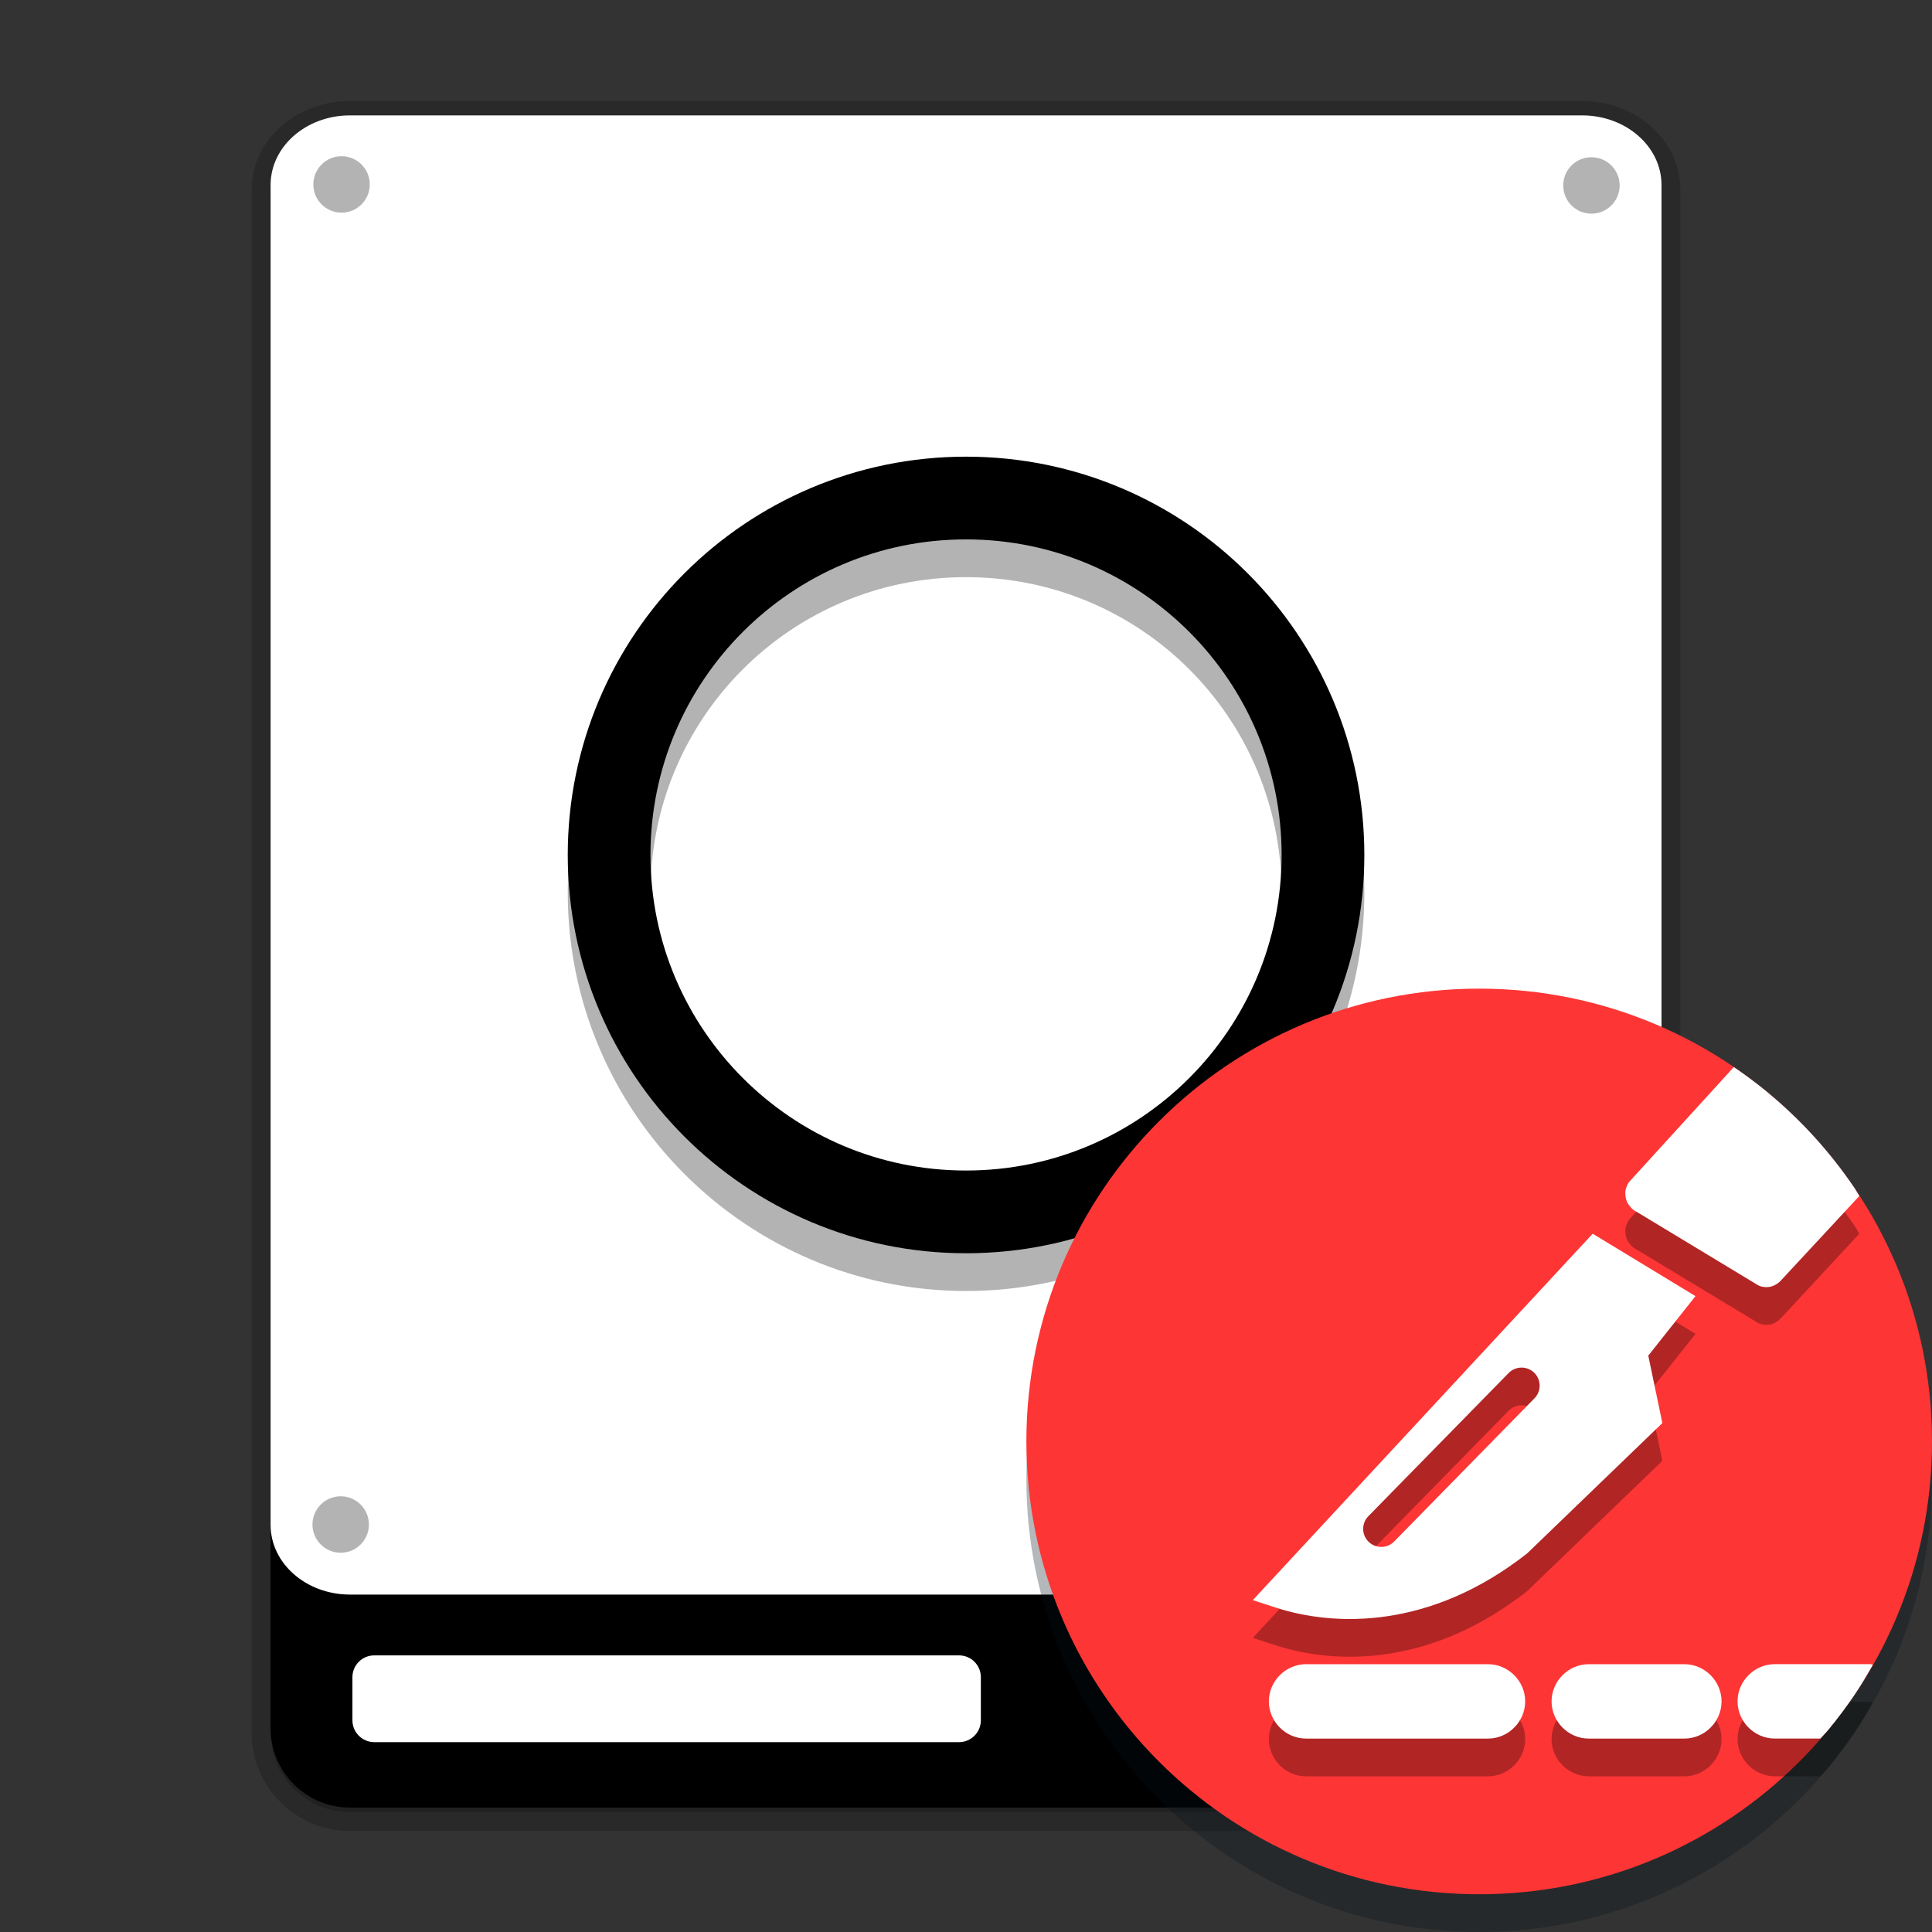 <svg width="512" height="512" version="1.1" viewBox="0 0 384 384" xmlns="http://www.w3.org/2000/svg"><rect x="0" y="0" width="384" height="384" fill="#333333" stroke="none"/><path d="m69.559 23.832c-8.715 0-15.781 6.191-15.781 13.828v2.558c-0.002 0.097-0.007 0.193-0.007 0.29v303.88c0 8.715 7.066 15.781 15.781 15.781h244.89c8.715 0 15.781-7.066 15.781-15.781v-40.132c2e-3 -0.085 7e-3 -0.169 7e-3 -0.255v-266.34c0-7.637-7.067-13.828-15.782-13.828z" opacity=".2" stroke="#000" stroke-width="7.5"/><path d="m69.559 23.832h244.89c8.715 0 15.781 7.066 15.781 15.777v303.88c0 8.715-7.066 15.781-15.781 15.781h-244.89c-8.715 0-15.781-7.066-15.781-15.781v-303.88c0-8.711 7.066-15.777 15.781-15.777z"/><path d="m74.387 329.02h116.23c2.394 0 4.336 1.941 4.336 4.336v8.566c0 2.394-1.941 4.34-4.336 4.34h-116.23c-2.398 0-4.34-1.945-4.34-4.34v-8.566c0-2.394 1.941-4.336 4.34-4.336z" fill="#fff"/><path d="m69.566 22.934h244.89c8.715 0 15.781 6.191 15.781 13.828v266.34c0 7.641-7.066 13.832-15.781 13.832h-244.89c-8.715 0-15.781-6.191-15.781-13.832v-266.34c0-7.637 7.066-13.828 15.781-13.828z" fill="#fff"/><path d="m275.97 337.61c0 4.269-3.461 7.731-7.731 7.731-4.273 0-7.734-3.461-7.734-7.731s3.461-7.731 7.734-7.731c4.269 0 7.731 3.461 7.731 7.731z" fill="#fff"/><path d="m299.85 337.61c0 4.269-3.465 7.731-7.734 7.731s-7.731-3.461-7.731-7.731 3.461-7.731 7.731-7.731 7.734 3.461 7.734 7.731z" fill="#fff"/><path d="m262.95 169.93c0 39.18-31.762 70.942-70.942 70.942s-70.942-31.762-70.942-70.942 31.762-70.942 70.942-70.942 70.942 31.762 70.942 70.942zm0 0" fill="none" stroke="#000" stroke-linecap="round" stroke-linejoin="round" stroke-width="16.443"/><path d="m192.01 98.272c-43.623 0-79.162 35.539-79.162 79.162s35.539 79.162 79.162 79.162 79.162-35.539 79.162-79.162-35.539-79.162-79.162-79.162zm0 16.441c34.736 0 62.721 27.984 62.721 62.721s-27.984 62.721-62.721 62.721c-34.736 0-62.721-27.984-62.721-62.721s27.984-62.721 62.721-62.721z" color="#000000" color-rendering="auto" dominant-baseline="auto" image-rendering="auto" opacity=".3" shape-rendering="auto" solid-color="#000000" style="font-feature-settings:normal;font-variant-alternates:normal;font-variant-caps:normal;font-variant-ligatures:normal;font-variant-numeric:normal;font-variant-position:normal;isolation:auto;mix-blend-mode:normal;shape-padding:0;text-decoration-color:#000000;text-decoration-line:none;text-decoration-style:solid;text-indent:0;text-orientation:mixed;text-transform:none;white-space:normal"/><circle cx="316.31" cy="303.01" r="5.609" opacity=".3"/><circle cx="67.886" cy="36.657" r="5.609" opacity=".3"/><circle cx="316.31" cy="36.859" r="5.609" opacity=".3"/><circle cx="67.715" cy="303.01" r="5.609" opacity=".3"/><path d="m384 294c0 49.706-40.294 90-90 90s-90-40.294-90-90 40.294-90 90-90 90 40.294 90 90z" fill="#04121a" fill-rule="evenodd" opacity=".3" stroke-width=".938"/><path d="m384 286.5c0 49.706-40.294 90-90 90s-90-40.294-90-90 40.294-90 90-90 90 40.294 90 90z" fill="#fd3535" fill-rule="evenodd" stroke-width=".938"/><path d="m259.59 338.27c-4.039 0-7.393 3.354-7.393 7.393 0 4.039 3.354 7.393 7.393 7.393h36.16c4.039 0 7.393-3.354 7.393-7.393 0-4.039-3.354-7.393-7.393-7.393z" color="#000000" color-rendering="auto" dominant-baseline="auto" image-rendering="auto" opacity=".3" shape-rendering="auto" solid-color="#000000" stop-color="#000000" style="font-feature-settings:normal;font-variant-alternates:normal;font-variant-caps:normal;font-variant-east-asian:normal;font-variant-ligatures:normal;font-variant-numeric:normal;font-variant-position:normal;font-variation-settings:normal;inline-size:0;isolation:auto;mix-blend-mode:normal;shape-margin:0;shape-padding:0;text-decoration-color:#000000;text-decoration-line:none;text-decoration-style:solid;text-indent:0;text-orientation:mixed;text-transform:none;white-space:normal"/><path d="m316.56 252.71-1.513 1.631-66.046 71.2 4.532 1.472c11.841 3.845 30.749 4.316 49.89-10.677l0.123-0.096 26.862-25.895-2.799-13.403 9.384-11.826zm-14.161 26.609c0.949-7e-3 1.862 0.361 2.54 1.024 1.418 1.389 1.441 3.665 0.051 5.082l-27.889 28.463c-1.389 1.417-3.663 1.439-5.08 0.051-1.417-1.388-1.44-3.663-0.052-5.08l27.887-28.463c0.67-0.684 1.585-1.072 2.543-1.078z" color="#000000" color-rendering="auto" dominant-baseline="auto" image-rendering="auto" opacity=".3" shape-rendering="auto" solid-color="#000000" stop-color="#000000" stroke-width=".958" style="font-feature-settings:normal;font-variant-alternates:normal;font-variant-caps:normal;font-variant-east-asian:normal;font-variant-ligatures:normal;font-variant-numeric:normal;font-variant-position:normal;font-variation-settings:normal;inline-size:0;isolation:auto;mix-blend-mode:normal;shape-margin:0;shape-padding:0;text-decoration-color:#000000;text-decoration-line:none;text-decoration-style:solid;text-indent:0;text-orientation:mixed;text-transform:none;white-space:normal"/><path d="m316.56 245.21-1.513 1.631-66.046 71.2 4.532 1.472c11.841 3.845 30.749 4.316 49.89-10.677l0.123-0.096 26.862-25.895-2.799-13.403 9.384-11.826zm-14.161 26.609c0.949-7e-3 1.862 0.361 2.54 1.024 1.418 1.389 1.441 3.665 0.051 5.082l-27.889 28.463c-1.389 1.417-3.663 1.439-5.08 0.051-1.417-1.388-1.44-3.663-0.052-5.08l27.887-28.463c0.67-0.684 1.585-1.072 2.543-1.078z" color="#000000" color-rendering="auto" dominant-baseline="auto" fill="#fff" image-rendering="auto" shape-rendering="auto" solid-color="#000000" stop-color="#000000" stroke-width=".958" style="font-feature-settings:normal;font-variant-alternates:normal;font-variant-caps:normal;font-variant-east-asian:normal;font-variant-ligatures:normal;font-variant-numeric:normal;font-variant-position:normal;font-variation-settings:normal;inline-size:0;isolation:auto;mix-blend-mode:normal;shape-margin:0;shape-padding:0;text-decoration-color:#000000;text-decoration-line:none;text-decoration-style:solid;text-indent:0;text-orientation:mixed;text-transform:none;white-space:normal"/><path d="m257 338.74h36.682" color="#000000" color-rendering="auto" dominant-baseline="auto" image-rendering="auto" opacity=".3" shape-rendering="auto" solid-color="#000000" stop-color="#000000" style="font-feature-settings:normal;font-variant-alternates:normal;font-variant-caps:normal;font-variant-east-asian:normal;font-variant-ligatures:normal;font-variant-numeric:normal;font-variant-position:normal;font-variation-settings:normal;inline-size:0;isolation:auto;mix-blend-mode:normal;shape-margin:0;shape-padding:0;text-decoration-color:#000000;text-decoration-line:none;text-decoration-style:solid;text-indent:0;text-orientation:mixed;text-transform:none;white-space:normal"/><path d="m369.56 245.21c-0.324-0.5-0.595-1.036-0.929-1.529-1.617-2.394-3.347-4.706-5.181-6.929-1.834-2.223-3.772-4.355-5.808-6.391-2.036-2.036-4.169-3.974-6.391-5.808-2.129-1.757-4.351-3.406-6.639-4.964-6.882 7.55-13.764 15.099-20.646 22.649a2.894 2.894 0 0 0-0.643 1.151c0.089-0.311 0.011-0.15-0.173 0.431-0.13 0.413-0.175 1.383 0.127 2.272 1e-3 5e-3 6e-3 0.011 9e-3 0.019 0.111 0.321 0.261 0.631 0.48 0.899 0.39 0.552 0.862 0.96 1.16 1.137 0.471 0.28 0.55 0.348 0.246 0.104a2.894 2.894 0 0 0 0.313 0.218c7.946 4.803 15.89 9.608 23.836 14.411a2.894 2.894 0 0 0 1.45 0.416c-0.06-9.9e-4 0.276 0.078 1-0.034 0.627-0.097 1.574-0.576 2.169-1.236l-0.044 0.056c5.22-5.624 10.44-11.248 15.661-16.872z" opacity=".3" stroke-width=".75" style="font-feature-settings:normal;font-variant-alternates:normal;font-variant-caps:normal;font-variant-east-asian:normal;font-variant-ligatures:normal;font-variant-numeric:normal;font-variant-position:normal;font-variation-settings:normal;inline-size:0;isolation:auto;mix-blend-mode:normal;shape-margin:0;shape-padding:0;text-decoration-color:#000000;text-decoration-line:none;text-decoration-style:solid;text-indent:0;text-orientation:mixed;text-transform:none;white-space:normal"/><path transform="scale(.75)" d="m492.74 316.95c-0.432-0.667-0.794-1.381-1.238-2.039-2.156-3.192-4.463-6.275-6.908-9.238s-5.03-5.807-7.744-8.521c-2.715-2.714-5.558-5.299-8.521-7.744-2.839-2.343-5.802-4.541-8.852-6.619-9.176 10.067-18.352 20.133-27.527 30.199a3.859 3.859 0 0 0-0.857 1.535c0.119-0.415 0.015-0.2-0.23 0.574-0.173 0.55-0.234 1.844 0.17 3.029 0.001 0.007 0.008 0.014 0.012 0.025 0.148 0.429 0.348 0.842 0.641 1.199 0.52 0.736 1.149 1.28 1.547 1.516 0.628 0.373 0.734 0.464 0.328 0.139a3.859 3.859 0 0 0 0.418 0.291c10.594 6.404 21.187 12.811 31.781 19.215a3.859 3.859 0 0 0 1.934 0.555c-0.08-0.001 0.369 0.104 1.334-0.045 0.836-0.129 2.098-0.768 2.893-1.648l-0.059 0.074c6.96-7.499 13.92-14.998 20.881-22.496z" fill="#fff" style="font-feature-settings:normal;font-variant-alternates:normal;font-variant-caps:normal;font-variant-east-asian:normal;font-variant-ligatures:normal;font-variant-numeric:normal;font-variant-position:normal;font-variation-settings:normal;inline-size:0;isolation:auto;mix-blend-mode:normal;shape-margin:0;shape-padding:0;text-decoration-color:#000000;text-decoration-line:none;text-decoration-style:solid;text-indent:0;text-orientation:mixed;text-transform:none;white-space:normal"/><path d="m315.78 338.27c-4.039 1e-5 -7.393 3.355-7.393 7.394 0 4.039 3.353 7.393 7.393 7.393h18.998c4.039 1e-5 7.393-3.353 7.393-7.393 0-4.039-3.353-7.394-7.393-7.394z" color="#000000" color-rendering="auto" dominant-baseline="auto" image-rendering="auto" opacity=".3" shape-rendering="auto" solid-color="#000000" stop-color="#000000" style="font-feature-settings:normal;font-variant-alternates:normal;font-variant-caps:normal;font-variant-east-asian:normal;font-variant-ligatures:normal;font-variant-numeric:normal;font-variant-position:normal;font-variation-settings:normal;inline-size:0;isolation:auto;mix-blend-mode:normal;shape-margin:0;shape-padding:0;text-decoration-color:#000000;text-decoration-line:none;text-decoration-style:solid;text-indent:0;text-orientation:mixed;text-transform:none;white-space:normal"/><path d="m309.5 338.74h19.271" color="#000000" color-rendering="auto" dominant-baseline="auto" image-rendering="auto" opacity=".3" shape-rendering="auto" solid-color="#000000" stop-color="#000000" style="font-feature-settings:normal;font-variant-alternates:normal;font-variant-caps:normal;font-variant-east-asian:normal;font-variant-ligatures:normal;font-variant-numeric:normal;font-variant-position:normal;font-variation-settings:normal;inline-size:0;isolation:auto;mix-blend-mode:normal;shape-margin:0;shape-padding:0;text-decoration-color:#000000;text-decoration-line:none;text-decoration-style:solid;text-indent:0;text-orientation:mixed;text-transform:none;white-space:normal"/><path d="m259.59 330.77c-4.039 0-7.393 3.354-7.393 7.393s3.354 7.393 7.393 7.393h36.16c4.039 0 7.393-3.354 7.393-7.393s-3.354-7.393-7.393-7.393z" color="#000000" color-rendering="auto" dominant-baseline="auto" fill="#fff" image-rendering="auto" shape-rendering="auto" solid-color="#000000" stop-color="#000000" style="font-feature-settings:normal;font-variant-alternates:normal;font-variant-caps:normal;font-variant-east-asian:normal;font-variant-ligatures:normal;font-variant-numeric:normal;font-variant-position:normal;font-variation-settings:normal;inline-size:0;isolation:auto;mix-blend-mode:normal;shape-margin:0;shape-padding:0;text-decoration-color:#000000;text-decoration-line:none;text-decoration-style:solid;text-indent:0;text-orientation:mixed;text-transform:none;white-space:normal"/><path d="m361.81 353.05c0.535-0.613 1.123-1.177 1.641-1.805 1.834-2.223 3.564-4.535 5.181-6.929 1.297-1.92 2.466-3.929 3.615-5.95-0.175-0.013-0.325-0.104-0.502-0.104h-18.998c-4.039 1e-5 -7.393 3.355-7.393 7.394 0 4.039 3.354 7.393 7.393 7.393z" color="#000000" color-rendering="auto" dominant-baseline="auto" image-rendering="auto" opacity=".3" shape-rendering="auto" solid-color="#000000" stop-color="#000000" style="font-feature-settings:normal;font-variant-alternates:normal;font-variant-caps:normal;font-variant-east-asian:normal;font-variant-ligatures:normal;font-variant-numeric:normal;font-variant-position:normal;font-variation-settings:normal;inline-size:0;isolation:auto;mix-blend-mode:normal;shape-margin:0;shape-padding:0;text-decoration-color:#000000;text-decoration-line:none;text-decoration-style:solid;text-indent:0;text-orientation:mixed;text-transform:none;white-space:normal"/><path d="m347 338.74h19.271" color="#000000" color-rendering="auto" dominant-baseline="auto" image-rendering="auto" opacity=".3" shape-rendering="auto" solid-color="#000000" stop-color="#000000" style="font-feature-settings:normal;font-variant-alternates:normal;font-variant-caps:normal;font-variant-east-asian:normal;font-variant-ligatures:normal;font-variant-numeric:normal;font-variant-position:normal;font-variation-settings:normal;inline-size:0;isolation:auto;mix-blend-mode:normal;shape-margin:0;shape-padding:0;text-decoration-color:#000000;text-decoration-line:none;text-decoration-style:solid;text-indent:0;text-orientation:mixed;text-transform:none;white-space:normal"/><path d="m305.77 331.24h19.271" color="#000000" color-rendering="auto" dominant-baseline="auto" fill="#fff" image-rendering="auto" shape-rendering="auto" solid-color="#000000" stop-color="#000000" style="font-feature-settings:normal;font-variant-alternates:normal;font-variant-caps:normal;font-variant-east-asian:normal;font-variant-ligatures:normal;font-variant-numeric:normal;font-variant-position:normal;font-variation-settings:normal;inline-size:0;isolation:auto;mix-blend-mode:normal;shape-margin:0;shape-padding:0;text-decoration-color:#000000;text-decoration-line:none;text-decoration-style:solid;text-indent:0;text-orientation:mixed;text-transform:none;white-space:normal"/><path d="m315.78 330.77c-4.039 1e-5 -7.393 3.355-7.393 7.394 0 4.039 3.353 7.393 7.393 7.393h18.998c4.039 1e-5 7.393-3.353 7.393-7.393 0-4.039-3.353-7.394-7.393-7.394z" color="#000000" color-rendering="auto" dominant-baseline="auto" fill="#fff" image-rendering="auto" shape-rendering="auto" solid-color="#000000" stop-color="#000000" style="font-feature-settings:normal;font-variant-alternates:normal;font-variant-caps:normal;font-variant-east-asian:normal;font-variant-ligatures:normal;font-variant-numeric:normal;font-variant-position:normal;font-variation-settings:normal;inline-size:0;isolation:auto;mix-blend-mode:normal;shape-margin:0;shape-padding:0;text-decoration-color:#000000;text-decoration-line:none;text-decoration-style:solid;text-indent:0;text-orientation:mixed;text-transform:none;white-space:normal"/><path d="m343.27 331.24h19.271" color="#000000" color-rendering="auto" dominant-baseline="auto" fill="#fff" image-rendering="auto" shape-rendering="auto" solid-color="#000000" stop-color="#000000" style="font-feature-settings:normal;font-variant-alternates:normal;font-variant-caps:normal;font-variant-east-asian:normal;font-variant-ligatures:normal;font-variant-numeric:normal;font-variant-position:normal;font-variation-settings:normal;inline-size:0;isolation:auto;mix-blend-mode:normal;shape-margin:0;shape-padding:0;text-decoration-color:#000000;text-decoration-line:none;text-decoration-style:solid;text-indent:0;text-orientation:mixed;text-transform:none;white-space:normal"/><path d="m361.81 345.55c0.535-0.613 1.123-1.177 1.641-1.805 1.834-2.223 3.564-4.535 5.181-6.929 1.297-1.92 2.466-3.929 3.615-5.95-0.175-0.013-0.325-0.104-0.502-0.104h-18.998c-4.039 1e-5 -7.393 3.355-7.393 7.394 0 4.039 3.354 7.393 7.393 7.393z" color="#000000" color-rendering="auto" dominant-baseline="auto" fill="#fff" image-rendering="auto" shape-rendering="auto" solid-color="#000000" stop-color="#000000" style="font-feature-settings:normal;font-variant-alternates:normal;font-variant-caps:normal;font-variant-east-asian:normal;font-variant-ligatures:normal;font-variant-numeric:normal;font-variant-position:normal;font-variation-settings:normal;inline-size:0;isolation:auto;mix-blend-mode:normal;shape-margin:0;shape-padding:0;text-decoration-color:#000000;text-decoration-line:none;text-decoration-style:solid;text-indent:0;text-orientation:mixed;text-transform:none;white-space:normal"/></svg>
